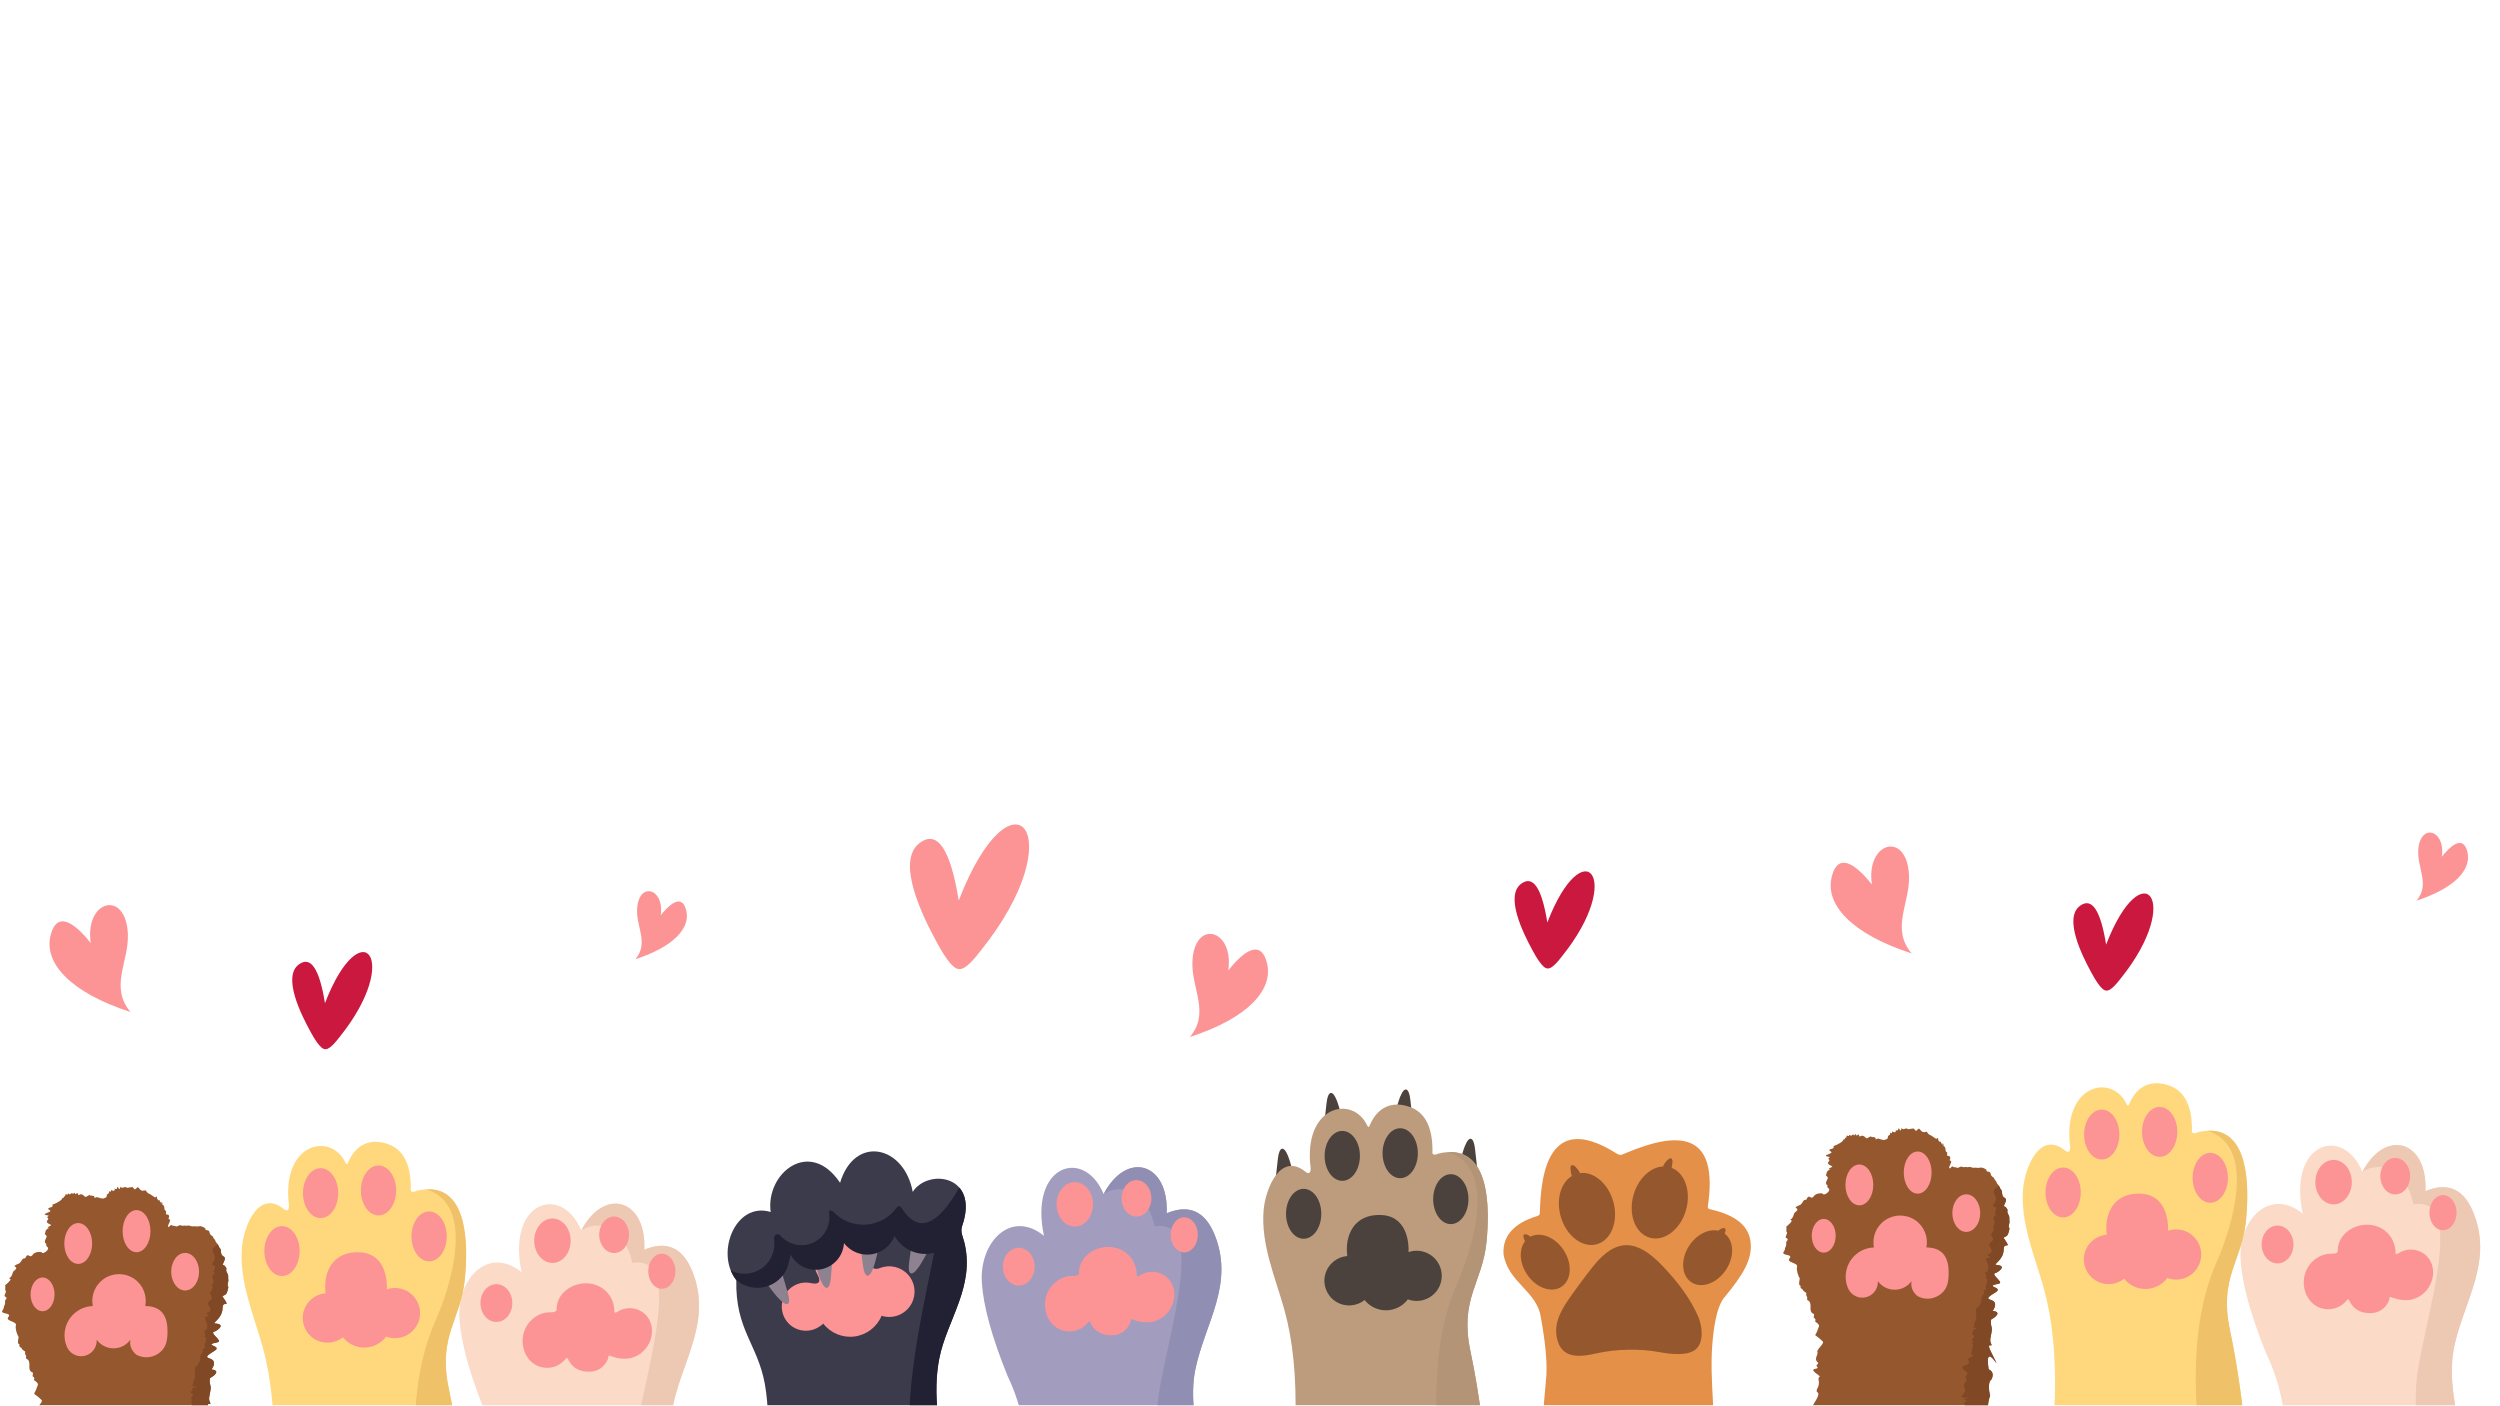 <svg xmlns="http://www.w3.org/2000/svg" xmlns:xlink="http://www.w3.org/1999/xlink" width="1366" zoomAndPan="magnify" viewBox="0 0 1024.5 576" height="768" preserveAspectRatio="xMidYMid meet" version="1.0"><defs><clipPath id="e83bcb9bdf"><path d="M 402 478 L 513 478 L 513 575.859 L 402 575.859 Z M 402 478 " clip-rule="nonzero"/></clipPath><clipPath id="79a2631e92"><path d="M 452 478 L 513 478 L 513 575.859 L 452 575.859 Z M 452 478 " clip-rule="nonzero"/></clipPath><clipPath id="d1f5986f59"><path d="M 517 452 L 614 452 L 614 575.859 L 517 575.859 Z M 517 452 " clip-rule="nonzero"/></clipPath><clipPath id="643d327e66"><path d="M 588 472 L 614 472 L 614 575.859 L 588 575.859 Z M 588 472 " clip-rule="nonzero"/></clipPath><clipPath id="2fba2ba737"><path d="M 298 471 L 409 471 L 409 575.859 L 298 575.859 Z M 298 471 " clip-rule="nonzero"/></clipPath><clipPath id="e0afa93d27"><path d="M 299 486 L 409 486 L 409 575.859 L 299 575.859 Z M 299 486 " clip-rule="nonzero"/></clipPath><clipPath id="f94a47ee32"><path d="M 188 493 L 296 493 L 296 575.859 L 188 575.859 Z M 188 493 " clip-rule="nonzero"/></clipPath><clipPath id="a618f4c050"><path d="M 238 493 L 296 493 L 296 575.859 L 238 575.859 Z M 238 493 " clip-rule="nonzero"/></clipPath><clipPath id="e0bc619e11"><path d="M 98 467 L 195 467 L 195 575.859 L 98 575.859 Z M 98 467 " clip-rule="nonzero"/></clipPath><clipPath id="bbf774202d"><path d="M 169 487 L 195 487 L 195 575.859 L 169 575.859 Z M 169 487 " clip-rule="nonzero"/></clipPath><clipPath id="50d762d609"><path d="M 0 486 L 94 486 L 94 575.859 L 0 575.859 Z M 0 486 " clip-rule="nonzero"/></clipPath><clipPath id="ebd8ac3371"><path d="M 72 509 L 94 509 L 94 575.859 L 72 575.859 Z M 72 509 " clip-rule="nonzero"/></clipPath><clipPath id="a579ae5aa5"><path d="M 616 466 L 718 466 L 718 575.859 L 616 575.859 Z M 616 466 " clip-rule="nonzero"/></clipPath><clipPath id="b7bec5767a"><path d="M 918 469 L 1024 469 L 1024 575.859 L 918 575.859 Z M 918 469 " clip-rule="nonzero"/></clipPath><clipPath id="293a828967"><path d="M 968 469 L 1024 469 L 1024 575.859 L 968 575.859 Z M 968 469 " clip-rule="nonzero"/></clipPath><clipPath id="7643d3f0b4"><path d="M 828 443 L 925 443 L 925 575.859 L 828 575.859 Z M 828 443 " clip-rule="nonzero"/></clipPath><clipPath id="05734ab82c"><path d="M 899 463 L 925 463 L 925 575.859 L 899 575.859 Z M 899 463 " clip-rule="nonzero"/></clipPath><clipPath id="d72a620e49"><path d="M 730 462 L 824 462 L 824 575.859 L 730 575.859 Z M 730 462 " clip-rule="nonzero"/></clipPath><clipPath id="a407524ae2"><path d="M 802 485 L 824 485 L 824 575.859 L 802 575.859 Z M 802 485 " clip-rule="nonzero"/></clipPath></defs><g clip-path="url(#e83bcb9bdf)"><path fill="#a29cbe" d="M 512.41 675.449 C 507.449 648.227 499.887 622.953 492.539 595.176 C 488.863 581.25 487.996 569.766 489.938 560.738 C 493.973 542.023 505.785 526.324 497.867 506.293 C 493.945 496.379 487.355 493.352 478.094 497.203 C 479.039 476.391 461.648 471.359 452.277 489.32 C 444.227 470.008 421.617 477.301 427.812 506.441 C 414.344 495.512 401.309 508.824 402.359 525.57 C 402.965 535.223 406.469 547.965 412.867 563.789 C 419.418 577.469 421.957 592.504 420.484 608.895 C 418.496 631.082 414.238 652.641 411.23 675.449 Z M 512.41 675.449 " fill-opacity="1" fill-rule="evenodd"/></g><path fill="#fc9495" d="M 417.48 511.332 C 421.09 511.332 424.004 514.801 424.004 519.086 C 424.004 523.359 421.09 526.828 417.48 526.828 C 413.883 526.828 410.961 523.359 410.961 519.086 C 410.961 514.801 413.883 511.332 417.48 511.332 Z M 417.48 511.332 " fill-opacity="1" fill-rule="evenodd"/><path fill="#fc9495" d="M 440.445 484.43 C 444.574 484.43 447.922 488.504 447.922 493.535 C 447.922 498.566 444.574 502.641 440.445 502.641 C 436.32 502.641 432.98 498.566 432.98 493.535 C 432.98 488.504 436.32 484.43 440.445 484.43 Z M 440.445 484.43 " fill-opacity="1" fill-rule="evenodd"/><path fill="#fc9495" d="M 442.191 521.539 C 442.215 523.387 439.156 522.648 437.473 523.02 C 434.438 523.699 431.75 525.547 430.039 528.234 C 425.957 534.668 429 544.477 436.984 545.543 C 439.891 545.926 442.797 544.973 444.887 542.977 C 447.062 540.914 446.109 541.008 447.418 543.117 C 449.102 545.812 451.719 547.176 455.258 547.207 C 458.867 547.234 461.469 545.605 463.055 542.328 C 463.773 540.836 462.594 540.098 464.945 540.98 C 467.211 541.832 469.5 542.094 471.84 541.77 C 475.016 541.191 477.797 539.289 479.508 536.551 C 482.844 531.199 481.414 523.766 475.023 521.633 C 472.301 520.73 469.316 521.141 466.949 522.754 C 466.359 523.125 465.996 523.125 465.863 522.754 C 465.863 515.926 460.703 510.82 453.82 510.984 C 447.852 511.113 442.102 515.555 442.191 521.539 Z M 442.191 521.539 " fill-opacity="1" fill-rule="evenodd"/><g clip-path="url(#79a2631e92)"><path fill="#908eb3" d="M 486.391 649.84 C 488.301 658.043 490.027 666.586 491.578 675.449 L 512.41 675.449 C 507.449 648.227 499.887 622.953 492.539 595.176 C 488.863 581.25 487.996 569.766 489.938 560.738 C 493.973 542.023 505.785 526.324 497.867 506.293 C 493.945 496.379 487.355 493.352 478.094 497.203 C 479.039 476.391 461.648 471.359 452.277 489.32 C 455.805 486.605 468.848 483.613 473.203 502.641 C 495.125 498.781 477.988 548.762 474.77 572.168 C 471.52 595.852 480.996 626.684 486.391 649.84 Z M 486.391 649.84 " fill-opacity="1" fill-rule="evenodd"/></g><path fill="#fc9495" d="M 465.727 483.613 C 469.102 483.613 471.84 486.961 471.84 491.09 C 471.84 495.219 469.102 498.555 465.727 498.555 C 462.352 498.555 459.613 495.219 459.613 491.09 C 459.613 486.961 462.352 483.613 465.727 483.613 Z M 465.727 483.613 " fill-opacity="1" fill-rule="evenodd"/><path fill="#fc9495" d="M 485.289 498.832 C 488.371 498.832 490.867 502.059 490.867 506.031 C 490.867 510.012 488.371 513.238 485.289 513.238 C 482.223 513.238 479.723 510.012 479.723 506.031 C 479.723 502.059 482.223 498.832 485.289 498.832 Z M 485.289 498.832 " fill-opacity="1" fill-rule="evenodd"/><path fill="#4b423d" d="M 578.828 458.523 C 574.121 457.074 571.77 456.348 571.77 456.348 C 572.492 453.242 573.184 450.98 573.766 449.504 C 575.629 444.777 577.418 445.922 577.93 450.477 C 578.527 455.844 578.828 458.523 578.828 458.523 Z M 578.828 458.523 " fill-opacity="1" fill-rule="evenodd"/><path fill="#4b423d" d="M 542.734 459.938 C 547.445 458.488 549.797 457.762 549.797 457.762 C 549.074 454.656 548.383 452.391 547.801 450.918 C 545.926 446.191 544.148 447.336 543.637 451.891 C 543.039 457.258 542.734 459.938 542.734 459.938 Z M 542.734 459.938 " fill-opacity="1" fill-rule="evenodd"/><path fill="#4b423d" d="M 522.789 482.789 C 527.5 481.34 529.848 480.613 529.848 480.613 C 529.129 477.508 528.434 475.246 527.855 473.77 C 525.988 469.043 524.203 470.188 523.691 474.742 C 523.094 480.109 522.789 482.789 522.789 482.789 Z M 522.789 482.789 " fill-opacity="1" fill-rule="evenodd"/><path fill="#4b423d" d="M 605.348 478.715 C 600.641 477.266 598.289 476.535 598.289 476.535 C 599.012 473.434 599.703 471.168 600.285 469.695 C 602.156 464.969 603.938 466.113 604.449 470.664 C 605.047 476.035 605.348 478.715 605.348 478.715 Z M 605.348 478.715 " fill-opacity="1" fill-rule="evenodd"/><g clip-path="url(#d1f5986f59)"><path fill="#bd9c7d" d="M 517.82 495.973 C 516.668 510.09 522.633 523.453 526.336 536.734 C 529.867 549.402 531.367 564.633 530.828 582.41 C 529.234 603.164 525.27 634.176 518.93 675.449 L 613.684 675.449 C 612.332 636.754 610.52 591.152 602.574 553.652 C 598.047 532.238 607.5 525.727 609.164 509.031 C 610.578 494.871 610.797 467.621 589.488 472.73 C 587.57 473.555 586.758 473.188 587.035 471.637 C 587.043 461.75 583.902 455.73 577.605 453.562 C 570.27 451.047 564.504 453.805 561.391 460.996 C 561.07 461.984 560.703 462.078 560.297 461.266 C 554.289 448.402 533.82 453.113 537.109 478.73 C 537.133 480.641 536.5 481.184 535.199 480.359 C 524.742 471.629 518.531 487.266 517.82 495.973 Z M 517.82 495.973 " fill-opacity="1" fill-rule="evenodd"/></g><path fill="#4b423d" d="M 552.109 514.738 C 551.02 506.285 554.844 497.281 566.309 497.922 C 574.891 498.398 577.484 506.285 577.215 513.109 C 581.5 511.645 586.246 513.152 588.891 516.828 C 591.535 520.508 591.465 525.484 588.715 529.082 C 585.969 532.684 581.18 534.062 576.938 532.473 C 574.859 535.258 571.605 536.914 568.137 536.965 C 564.668 537.02 561.371 535.465 559.203 532.75 C 555.805 535.477 551.051 535.727 547.383 533.367 C 543.723 531.008 541.973 526.578 543.047 522.355 C 544.125 518.129 547.766 515.07 552.109 514.738 Z M 552.109 514.738 " fill-opacity="1" fill-rule="evenodd"/><path fill="#4b423d" d="M 594.535 481.184 C 598.531 481.184 601.77 485.766 601.77 491.418 C 601.77 497.066 598.531 501.645 594.535 501.645 C 590.547 501.645 587.312 497.066 587.312 491.418 C 587.312 485.766 590.547 481.184 594.535 481.184 Z M 594.535 481.184 " fill-opacity="1" fill-rule="evenodd"/><path fill="#4b423d" d="M 573.801 462.355 C 577.797 462.355 581.031 466.938 581.031 472.59 C 581.031 478.238 577.797 482.824 573.801 482.824 C 569.812 482.824 566.574 478.238 566.574 472.59 C 566.574 466.938 569.809 462.355 573.801 462.355 Z M 573.801 462.355 " fill-opacity="1" fill-rule="evenodd"/><path fill="#4b423d" d="M 550.062 463.449 C 554.062 463.449 557.297 468.027 557.297 473.684 C 557.297 479.328 554.062 483.91 550.062 483.91 C 546.074 483.91 542.832 479.328 542.832 473.684 C 542.832 468.027 546.074 463.449 550.062 463.449 Z M 550.062 463.449 " fill-opacity="1" fill-rule="evenodd"/><path fill="#4b423d" d="M 534.238 487.188 C 538.234 487.188 541.469 491.766 541.469 497.422 C 541.469 503.066 538.234 507.645 534.238 507.645 C 530.246 507.645 527.012 503.066 527.012 497.422 C 527.012 491.766 530.246 487.188 534.238 487.188 Z M 534.238 487.188 " fill-opacity="1" fill-rule="evenodd"/><g clip-path="url(#643d327e66)"><path fill="#b39477" d="M 596.555 675.449 L 589.219 589.227 C 587.25 563.367 589.887 542.293 597.129 526.004 C 603.207 512.32 614.004 478.617 593.426 472.133 C 610.762 471.16 610.484 495.809 609.164 509.031 C 607.5 525.727 598.047 532.242 602.574 553.652 C 610.52 591.152 612.332 636.754 613.684 675.449 Z M 596.555 675.449 " fill-opacity="1" fill-rule="evenodd"/></g><g clip-path="url(#2fba2ba737)"><path fill="#3c3b4b" d="M 408.688 675.449 C 406.219 654.566 400.336 632.105 391.051 608.055 C 384.199 587.676 382.168 570.504 384.953 556.539 C 388.066 540.965 399.715 527.07 395.145 508.996 C 394.57 506.727 393.496 504.938 394.242 502.52 C 401.602 481.523 380.32 478.652 374.035 488.426 C 370.547 469.383 350.238 464.914 344.262 484.707 C 331.801 466.094 313.668 480.871 315.816 496.664 C 301.352 492.305 292.992 513.566 301.734 524.582 C 301.301 544.938 310.457 550.781 313.434 567.172 C 314.969 575.664 315.148 586.191 313.961 598.75 C 307.52 629.449 303.789 655.016 302.75 675.449 Z M 408.688 675.449 " fill-opacity="1" fill-rule="evenodd"/></g><path fill="#fc9495" d="M 335.035 522.371 C 332.754 518.25 333.172 513.109 336.199 509.387 C 339.512 505.312 345.137 503.961 349.941 506.082 C 354.297 508 356.992 512.355 356.879 517.012 C 356.82 519.691 358.277 520.559 360.609 519.648 C 364.59 518.078 369.18 519.117 372.09 522.336 C 375.238 525.805 375.672 530.965 373.141 534.91 C 370.609 538.855 365.754 540.617 361.277 539.203 C 359.371 543.801 355.164 547.027 350.23 547.688 C 345.305 548.344 340.395 546.324 337.352 542.395 C 337.047 542.812 336.336 543.34 335.227 543.992 C 331.27 546.297 326.242 545.578 323.094 542.258 C 319.938 538.926 319.484 533.871 322 530.047 C 324.281 526.551 328.488 524.91 332.469 525.832 C 335.434 526.516 336.676 525.344 335.035 522.371 Z M 335.035 522.371 " fill-opacity="1" fill-rule="evenodd"/><path fill="#8e8290" d="M 320.605 522.188 C 316.832 525.355 314.941 526.934 314.941 526.934 C 316.805 529.516 318.324 531.34 319.434 532.465 C 322.98 536.109 324.188 534.355 322.895 529.961 C 321.367 524.781 320.605 522.188 320.605 522.188 Z M 320.605 522.188 " fill-opacity="1" fill-rule="evenodd"/><path fill="#8e8290" d="M 341.148 515.633 C 336.492 517.227 334.16 518.027 334.16 518.027 C 334.973 521.105 335.738 523.352 336.371 524.801 C 338.375 529.473 340.125 528.277 340.5 523.707 C 340.934 518.328 341.148 515.633 341.148 515.633 Z M 341.148 515.633 " fill-opacity="1" fill-rule="evenodd"/><path fill="#8e8290" d="M 352.598 510.777 C 357.332 512.121 359.699 512.797 359.699 512.797 C 359.047 515.918 358.398 518.199 357.852 519.684 C 356.09 524.453 354.289 523.344 353.672 518.805 C 352.953 513.445 352.598 510.777 352.598 510.777 Z M 352.598 510.777 " fill-opacity="1" fill-rule="evenodd"/><path fill="#8e8290" d="M 373.645 509.457 C 377.852 512.023 379.949 513.309 379.949 513.309 C 378.492 516.137 377.262 518.164 376.332 519.449 C 373.367 523.578 371.918 522.023 372.543 517.488 C 373.27 512.137 373.645 509.457 373.645 509.457 Z M 373.645 509.457 " fill-opacity="1" fill-rule="evenodd"/><g clip-path="url(#e0afa93d27)"><path fill="#222133" d="M 389.176 675.449 C 386.859 652.848 380.035 631.098 375.051 608.879 C 368.242 578.543 376.816 543.383 382.812 513.422 C 376.461 515.035 369.82 512.207 366.594 506.508 C 365.016 510.551 361.383 513.43 357.082 514.035 C 352.789 514.645 348.496 512.883 345.859 509.43 C 345.562 514.617 341.852 518.98 336.777 520.09 C 331.695 521.207 326.5 518.805 324.055 514.219 C 324.055 514.219 323.613 515.902 322.73 519.266 C 321.176 523.281 317.777 526.289 313.605 527.348 C 309.434 528.398 305.004 527.375 301.734 524.582 C 301.352 524.105 301.004 523.609 300.691 523.09 C 300.285 522.406 299.871 521.582 299.453 520.637 L 299.453 520.617 C 303.598 522.77 308.602 522.379 312.367 519.605 C 316.121 516.828 317.977 512.164 317.145 507.566 C 317.371 506.008 318.168 505.469 319.539 505.973 C 322.754 510.012 328.27 511.383 333.008 509.328 C 337.742 507.281 340.5 502.301 339.746 497.203 C 339.621 496.016 340.152 495.754 341.34 496.406 C 344.703 500.074 349.508 502.07 354.477 501.867 C 359.449 501.66 364.078 499.277 367.121 495.34 C 368 494.02 368.797 493.926 369.516 495.07 C 376.141 505.477 384.008 502.676 393.121 486.668 C 395.836 489.789 396.887 494.984 394.242 502.52 C 393.496 504.938 394.57 506.727 395.145 508.996 C 399.715 527.07 388.066 540.965 384.953 556.539 C 382.168 570.504 384.199 587.676 391.051 608.055 C 400.336 632.105 406.219 654.566 408.688 675.449 Z M 389.176 675.449 " fill-opacity="1" fill-rule="evenodd"/></g><g clip-path="url(#f94a47ee32)"><path fill="#fbdac7" d="M 295.352 675.449 C 290.598 653.715 284.469 632.746 278.477 610.094 C 274.797 596.164 273.93 584.684 275.875 575.664 C 279.906 556.941 291.719 541.242 283.801 521.207 C 279.887 511.297 273.297 508.27 264.027 512.121 C 264.973 491.305 247.586 486.277 238.211 504.238 C 230.16 484.922 207.555 492.215 213.746 521.355 C 200.277 510.43 187.242 523.742 188.293 540.488 C 188.898 550.141 192.402 562.879 198.805 578.707 C 205.352 592.383 207.891 607.422 206.418 623.812 C 204.875 641.105 201.941 658.027 199.297 675.449 Z M 295.352 675.449 " fill-opacity="1" fill-rule="evenodd"/></g><path fill="#fc9495" d="M 203.426 526.246 C 207.023 526.246 209.945 529.715 209.945 534 C 209.945 538.277 207.023 541.746 203.426 541.746 C 199.816 541.746 196.895 538.277 196.895 534 C 196.895 529.715 199.816 526.246 203.426 526.246 Z M 203.426 526.246 " fill-opacity="1" fill-rule="evenodd"/><path fill="#fc9495" d="M 226.391 499.344 C 230.516 499.344 233.855 503.422 233.855 508.453 C 233.855 513.48 230.516 517.559 226.391 517.559 C 222.262 517.559 218.914 513.48 218.914 508.453 C 218.914 503.422 222.262 499.344 226.391 499.344 Z M 226.391 499.344 " fill-opacity="1" fill-rule="evenodd"/><path fill="#fc9495" d="M 228.125 536.453 C 228.16 538.301 225.098 537.574 223.406 537.945 C 220.371 538.613 217.684 540.469 215.973 543.148 C 211.891 549.586 214.934 559.395 222.922 560.461 C 225.836 560.844 228.73 559.887 230.828 557.895 C 232.996 555.828 232.043 555.926 233.363 558.031 C 235.035 560.73 237.656 562.098 241.203 562.125 C 244.809 562.152 247.402 560.52 248.988 557.242 C 249.707 555.75 248.531 555.016 250.887 555.898 C 253.145 556.75 255.441 557.008 257.773 556.688 C 260.957 556.105 263.73 554.215 265.441 551.469 C 268.777 546.117 267.348 538.684 260.957 536.551 C 258.242 535.648 255.258 536.055 252.883 537.668 C 252.293 538.043 251.93 538.043 251.801 537.668 C 251.801 530.844 246.648 525.734 239.754 525.902 C 233.785 526.031 228.035 530.473 228.125 536.453 Z M 228.125 536.453 " fill-opacity="1" fill-rule="evenodd"/><g clip-path="url(#a618f4c050)"><path fill="#edc9b4" d="M 272.324 664.758 C 273.141 668.258 273.922 671.824 274.676 675.449 L 295.352 675.449 C 290.598 653.715 284.469 632.746 278.477 610.094 C 274.797 596.164 273.93 584.684 275.875 575.664 C 279.906 556.938 291.719 541.242 283.801 521.207 C 279.887 511.297 273.297 508.27 264.027 512.121 C 264.973 491.305 247.586 486.277 238.211 504.238 C 241.738 501.523 254.789 498.531 259.137 517.559 C 281.066 513.699 263.922 563.68 260.715 587.086 C 257.461 610.77 266.934 641.609 272.328 664.758 Z M 272.324 664.758 " fill-opacity="1" fill-rule="evenodd"/></g><path fill="#fc9495" d="M 251.66 498.531 C 255.043 498.531 257.773 501.879 257.773 506.008 C 257.773 510.133 255.043 513.48 251.66 513.48 C 248.285 513.48 245.547 510.133 245.547 506.008 C 245.547 501.879 248.285 498.531 251.66 498.531 Z M 251.66 498.531 " fill-opacity="1" fill-rule="evenodd"/><path fill="#fc9495" d="M 271.234 513.75 C 274.305 513.75 276.801 516.977 276.801 520.949 C 276.801 524.93 274.305 528.156 271.234 528.156 C 268.156 528.156 265.656 524.93 265.656 520.949 C 265.656 516.977 268.156 513.75 271.234 513.75 Z M 271.234 513.75 " fill-opacity="1" fill-rule="evenodd"/><g clip-path="url(#e0bc619e11)"><path fill="#ffd87d" d="M 99.141 511.234 C 97.988 525.355 103.945 538.719 107.648 551.996 C 111.18 564.668 112.68 579.895 112.148 597.676 C 110.754 615.793 107.555 641.715 102.551 675.449 L 194.441 675.449 C 193.078 640.402 190.809 601.586 183.895 568.918 C 179.359 547.504 188.82 540.992 190.477 524.297 C 191.891 510.145 192.117 482.887 170.809 487.992 C 168.883 488.816 168.066 488.453 168.355 486.902 C 168.363 477.016 165.215 470.996 158.93 468.828 C 151.582 466.312 145.816 469.07 142.703 476.258 C 142.383 477.246 142.027 477.344 141.609 476.527 C 135.598 463.668 115.141 468.375 118.418 493.996 C 118.445 495.91 117.812 496.449 116.512 495.633 C 106.055 486.891 99.844 502.535 99.141 511.234 Z M 99.141 511.234 " fill-opacity="1" fill-rule="evenodd"/></g><path fill="#fc9495" d="M 133.43 530.012 C 132.34 521.547 136.156 512.547 147.629 513.188 C 156.203 513.664 158.805 521.547 158.527 528.371 C 162.812 526.906 167.555 528.414 170.203 532.094 C 172.848 535.77 172.777 540.746 170.027 544.348 C 167.277 547.945 162.5 549.324 158.262 547.746 C 156.18 550.523 152.926 552.18 149.457 552.23 C 145.988 552.281 142.684 550.73 140.523 548.016 C 137.125 550.738 132.363 550.988 128.703 548.633 C 125.035 546.273 123.293 541.84 124.367 537.617 C 125.434 533.395 129.086 530.332 133.43 530.012 Z M 133.43 530.012 " fill-opacity="1" fill-rule="evenodd"/><path fill="#fc9495" d="M 175.855 496.449 C 179.844 496.449 183.09 501.027 183.09 506.684 C 183.09 512.328 179.844 516.906 175.855 516.906 C 171.859 516.906 168.625 512.328 168.625 506.684 C 168.625 501.027 171.859 496.449 175.855 496.449 Z M 175.855 496.449 " fill-opacity="1" fill-rule="evenodd"/><path fill="#fc9495" d="M 155.121 477.621 C 159.109 477.621 162.344 482.199 162.344 487.855 C 162.344 493.5 159.109 498.09 155.121 498.09 C 151.121 498.09 147.887 493.5 147.887 487.855 C 147.887 482.199 151.121 477.621 155.121 477.621 Z M 155.121 477.621 " fill-opacity="1" fill-rule="evenodd"/><path fill="#fc9495" d="M 131.383 478.715 C 135.375 478.715 138.609 483.293 138.609 488.945 C 138.609 494.594 135.375 499.18 131.383 499.18 C 127.387 499.18 124.152 494.594 124.152 488.945 C 124.152 483.293 127.387 478.715 131.383 478.715 Z M 131.383 478.715 " fill-opacity="1" fill-rule="evenodd"/><path fill="#fc9495" d="M 115.559 502.449 C 119.547 502.449 122.789 507.027 122.789 512.684 C 122.789 518.328 119.547 522.918 115.559 522.918 C 111.57 522.918 108.324 518.328 108.324 512.684 C 108.324 507.027 111.57 502.449 115.559 502.449 Z M 115.559 502.449 " fill-opacity="1" fill-rule="evenodd"/><g clip-path="url(#bbf774202d)"><path fill="#efc169" d="M 176.574 675.449 L 170.531 604.492 C 168.562 578.629 171.199 557.555 178.441 541.27 C 184.52 527.582 195.324 493.883 174.738 487.395 C 192.082 486.422 191.797 511.07 190.477 524.297 C 188.82 540.992 179.359 547.504 183.895 568.918 C 190.809 601.586 193.078 640.402 194.441 675.449 Z M 176.574 675.449 " fill-opacity="1" fill-rule="evenodd"/></g><g clip-path="url(#50d762d609)"><path fill="#95572e" d="M 4.875 666.934 C 2.531 669.535 4.422 674.035 3.219 675.449 L 89.785 675.449 C 91.008 674.746 96.02 673.359 90.41 671.809 C 88.273 671.227 96.559 667.297 90.434 666.777 C 86.445 666.43 94.527 664.355 90.875 662.812 C 89.352 662.172 94.832 658.945 87.973 657.418 C 86.738 657.141 92.266 652.945 87.988 649.969 C 87.363 649.535 90.91 646.074 89.508 646.18 C 88.129 646.285 88.328 642.953 88.484 642.242 C 88.527 642.215 89.352 639.812 87.684 637.992 C 84.461 634.453 88.828 637.637 88.223 634.801 C 88.215 634.785 88.797 630.309 87.754 630.293 C 87.191 630.281 87.512 629.84 87.426 629.227 C 86.195 622.719 91.77 627.367 85.871 622.641 C 84.703 621.715 87.328 619.426 85.559 617.438 C 84.277 615.992 87.988 616.07 86.117 614.551 C 85.812 614.309 85.5 612.676 85.828 611.43 C 86.047 610.641 86.957 610.32 86.895 609.574 C 86.801 608.48 85.016 607.961 85.031 607.449 C 85.059 606.773 86.645 605.992 86.629 605.324 C 86.609 604.543 85.016 604.215 85.031 603.469 C 85.047 602.453 86.105 602.27 86.098 601.344 C 86.09 600.684 84.754 601.145 84.762 600.543 C 84.824 597.18 85.855 595.879 85.613 595.785 C 85.508 595.75 84.363 590.57 86.098 589.391 C 86.125 589.367 87.961 586.52 85.031 585.141 C 82.828 571.188 92.465 590.938 85.934 577.883 C 83.809 573.633 86.949 576.34 86.098 574.777 C 85.145 573.043 86.133 571.777 86.359 568.672 C 86.41 568.023 85.559 566.281 86.098 564.691 C 87.512 564.051 90.547 561.727 86.895 561.242 C 86.402 561.172 87.684 560.34 87.684 558.578 C 87.684 555.586 81.242 557.582 87.859 553.594 C 91.527 551.379 82.516 551.391 89.176 550.055 C 91.676 549.551 85.016 545.996 88.223 545.57 C 88.273 545.562 93.121 542.777 88.258 542.371 C 86.488 542.223 91.188 540.516 91.199 535.988 C 91.215 532.465 94.945 536.742 91.137 531.25 C 91.684 530.73 92.281 530.828 92.734 530.168 C 93.133 529.586 93.398 528.258 93.531 527.773 C 93.688 527.184 93.191 526.992 93.262 526.445 C 93.383 525.57 93.711 524.98 93.531 524.062 C 93.418 523.453 93.652 523.047 93.398 522.387 C 93.211 521.902 92.992 521.398 92.734 520.871 C 92.551 520.488 92.934 520.02 92.707 519.613 C 91.258 517.012 90.652 519.883 91.934 516.621 C 92.43 515.371 92.055 515.18 91.406 514.766 C 90.797 514.375 90.625 514.047 90.477 512.449 C 90.363 511.176 90.164 512.266 89.281 509.977 C 89.098 509.508 88.414 509.25 88.223 508.391 C 88.066 507.73 87.426 507.73 87.285 506.762 C 87.285 506.727 86.41 506.215 86.098 505.738 C 85.777 505.25 86.004 504.793 85.559 504.402 C 84.883 503.805 84.258 504.637 84.094 503.324 C 83.07 502.711 82.395 502.301 81.312 502.547 C 80.574 502.719 79.801 502.434 79.188 502.547 C 78.18 502.727 77.695 501.992 76.801 502.277 C 76.219 502.469 75.754 502.086 75.207 502.277 C 74.539 502.52 74.121 501.879 73.453 502.164 C 72.891 502.406 73.195 502.285 72.551 502.547 C 71.973 502.781 71.59 502.113 70.914 502.379 C 69.891 501.609 70.004 502.156 69.203 502.832 C 67.98 502.711 70.652 499.754 69.316 499.668 C 68.457 499.605 70.516 497.766 68.016 497.609 C 67.945 496.641 68.348 496.32 67.637 495.98 C 67.156 495.754 67.695 493.969 66.465 493.586 C 65.293 490.246 68 495.383 65.621 492.477 C 65.293 492.078 65.875 491.617 65.051 491.973 C 63.543 490.941 65.109 489.648 63.609 490.715 C 63.453 490.828 61.27 489.008 60.957 489.164 C 59.52 487.949 60.707 489.094 59.805 487.941 C 59.371 487.379 58.312 488.844 57.039 487.012 C 55.883 485.375 55.77 488.93 54.402 486.465 C 54.383 486.422 52.301 486.691 52.234 486.77 C 50.707 486.5 52.312 486.109 50.488 486.668 C 48.988 487.117 49.82 485.254 49.156 486.977 C 48.66 488.262 48.277 484.965 47.844 487.211 C 45.703 487.465 47.844 486.207 46.797 487.949 C 45.242 488.168 45.895 486.875 45.434 488.148 C 45.113 489.035 44.688 487.211 44.617 488.965 C 44.609 489.172 43.727 489.078 43.684 490.301 C 43.664 490.926 42.832 490.82 42.562 491.113 C 40.848 491.383 40.082 490.137 39.016 490.828 C 38.125 491.41 39.734 489.918 37.324 489.98 C 36.145 490.004 38.098 488.965 35.219 490.457 C 34.609 490.77 33.934 488.688 32.391 489.684 C 31.664 490.168 32.312 487.977 31.012 489.414 C 30.762 489.355 30.535 488.234 30.059 489.164 C 29.617 490.039 30.18 488.078 28.695 489.441 C 28.473 489.66 28.07 488.531 27.715 489.555 C 27.066 489.676 26.926 488.66 26.668 490.203 C 25.176 490.586 27.137 490.672 25.559 490.941 C 25.488 491.816 23.363 492.91 22.312 493.344 C 19.867 494.352 22.043 493.102 21.5 494.359 C 21.223 494.992 18.543 494.852 20.414 495.953 C 21.863 496.797 15.688 497.488 19.73 498.121 C 20.555 498.254 18.801 498.523 19.598 499.172 C 20.562 499.953 17.371 500.438 20.867 501.945 C 21.535 502.234 18.586 502.945 19.816 503.145 C 21.098 503.359 18.801 502.938 18.523 505.105 C 18.297 506.906 18.055 505.016 19.07 506.473 C 19.469 507.047 17.441 508.945 18.93 509.691 C 19.418 509.934 18.246 509.996 19.453 511.035 C 20.641 512.078 17.387 514.312 17.051 513.168 C 16.98 512.934 14.359 512.805 13.434 514.148 C 12.07 516.137 11.57 512.77 10.363 515.555 C 10.199 515.918 9.445 515.18 8.68 516.863 C 8.457 517.34 8.258 517.148 8.012 517.68 C 3.199 519.613 8.793 518.52 5.645 520.871 C 5.039 521.32 5.195 522.918 3.945 523.707 C 2.957 524.34 5.766 523.344 3.207 525.727 C 1.387 527.438 2.395 525.91 2.141 528.242 C 2.004 529.5 3 528.18 1.891 530.809 C 1.527 531.676 3.598 531.219 2.168 532.848 C 1.812 533.246 2.516 533.68 1.629 535.406 C 1.293 536.055 2.047 535.336 0.996 537.078 C 0.016 538.691 4.977 537.816 3.453 539.672 C 1.934 541.527 7.129 541.371 6.512 543.219 C 6.156 544.312 6.957 546.922 7.633 547.895 C 7.543 548.465 7.066 550.574 7.668 550.738 C 8.422 550.945 7.371 551.711 8.543 552.203 C 9.113 552.438 8.48 552.691 9.816 553.516 C 10.988 554.227 9.688 553.887 10.605 555.484 C 11.016 556.184 10.07 556.41 11.188 557.043 C 12.68 557.895 11.586 560.469 12.332 561.656 C 13.156 562.969 13.84 561.621 13.34 563.988 C 14.926 564.953 13.285 565.293 14.344 565.898 C 15.152 566.359 15.871 567.156 15.375 567.926 L 15.273 568.137 C 13.832 572.887 12.773 569.574 17.008 573.688 C 17.977 574.633 14.18 577.086 14.898 578.266 C 15.262 578.863 13.312 580.988 14.941 582.238 C 15.863 582.941 13.902 583.285 14.656 584.008 C 16.426 585.707 9.867 583.875 15.496 587.691 C 16.504 588.379 14.996 587.848 15.367 589.645 C 16.027 592.773 13.527 593.641 15.027 594.699 C 15.965 595.359 13.824 598.594 13.668 598.766 C 10.484 604.23 14.648 603.285 12.98 604.508 C 12.957 604.527 11.75 607.613 11.758 607.621 C 12.73 608.852 10.199 608.289 13.043 610.379 C 13.695 610.855 8.637 614.09 10.848 614.352 C 13.492 618.723 9.133 619.816 10.207 622.227 C 10.535 622.953 11.68 621.68 11.309 626.449 C 11.23 627.367 10.148 626.598 10.535 628.113 C 10.668 628.637 8.125 630.898 9.41 631.629 C 7.355 639.527 13.805 633.293 6.504 639.734 C 5.871 640.289 11.727 640.066 6.477 643.379 C 5.887 643.75 9.367 647.117 5.965 650.984 C 4.754 652.371 6.055 652.969 5.957 654.844 C 5.801 657.66 6.461 655.805 6.27 658.52 C 5.922 663.402 4.941 660.523 6.426 664.234 C 6.652 664.789 5.23 666.465 4.875 666.934 Z M 4.875 666.934 " fill-opacity="1" fill-rule="evenodd"/></g><path fill="#fc9495" d="M 27.672 552.473 C 29.105 555.094 32.164 556.367 35.027 555.535 C 37.898 554.711 39.805 551.996 39.625 549.023 C 41.227 551.234 43.793 552.543 46.527 552.543 C 49.258 552.543 51.824 551.234 53.43 549.023 C 53.031 551.363 53.828 553.391 55.824 555.125 C 58.555 556.652 61.895 556.566 64.547 554.91 C 68.355 552.523 68.691 549.039 68.633 545.008 C 68.535 538.52 65.5 535.25 59.535 535.215 C 60.395 530.871 58.547 526.438 54.871 523.977 C 51.184 521.52 46.379 521.52 42.703 523.977 C 39.016 526.438 37.168 530.871 38.027 535.215 C 32.453 535.406 27.762 539.414 26.676 544.852 C 26.172 547.391 26.492 550.078 27.672 552.473 Z M 27.672 552.473 " fill-opacity="1" fill-rule="evenodd"/><path fill="#fc9495" d="M 75.875 513.438 C 79.023 513.438 81.578 516.883 81.578 521.141 C 81.578 525.391 79.023 528.84 75.875 528.84 C 72.719 528.84 70.16 525.391 70.16 521.141 C 70.16 516.883 72.719 513.438 75.875 513.438 Z M 75.875 513.438 " fill-opacity="1" fill-rule="evenodd"/><path fill="#fc9495" d="M 55.953 495.902 C 59.109 495.902 61.66 499.77 61.66 504.539 C 61.66 509.301 59.109 513.168 55.953 513.168 C 52.797 513.168 50.246 509.301 50.246 504.539 C 50.246 499.77 52.797 495.902 55.953 495.902 Z M 55.953 495.902 " fill-opacity="1" fill-rule="evenodd"/><path fill="#fc9495" d="M 32.051 501.219 C 35.211 501.219 37.758 504.965 37.758 509.586 C 37.758 514.203 35.211 517.949 32.051 517.949 C 28.895 517.949 26.348 514.203 26.348 509.586 C 26.348 504.965 28.895 501.219 32.051 501.219 Z M 32.051 501.219 " fill-opacity="1" fill-rule="evenodd"/><path fill="#fc9495" d="M 17.449 523.523 C 20.164 523.523 22.355 526.621 22.355 530.426 C 22.355 534.242 20.164 537.34 17.449 537.34 C 14.734 537.34 12.531 534.242 12.531 530.426 C 12.531 526.621 14.734 523.523 17.449 523.523 Z M 17.449 523.523 " fill-opacity="1" fill-rule="evenodd"/><g clip-path="url(#ebd8ac3371)"><path fill="#804825" d="M 79.457 675.449 C 79.551 675.387 79.688 675.309 79.879 675.207 C 80.945 674.652 79.359 671.797 79.594 671.406 C 81.57 668.105 78.605 670.496 79.438 668.605 C 80.93 665.234 78.145 665.391 78.91 665.137 C 83.566 663.586 76.594 664.184 78.32 663.188 C 79.109 662.734 78.988 659.762 79.281 661.531 C 79.543 663.055 79.473 661.176 79.273 660.957 C 77.875 659.484 78.52 658.27 78.309 656.336 C 76.93 655.676 76.715 652.84 76.758 652.867 C 77.754 652.25 76.09 649.891 76.863 649.449 C 79.055 648.184 76.297 646.898 76.488 646.395 C 77.035 644.914 76.23 644.02 76.23 644.004 C 79.125 641.359 75.414 644.68 76.309 642.242 C 77.27 639.605 74.719 641.34 75.371 638.832 C 77.824 637.75 75.543 636.699 75.562 636.656 C 76.93 634.203 75.605 636.586 74.547 632.062 C 74.547 629.234 76.309 631.227 74.93 629.77 C 72.961 627.699 74.781 627.891 74.953 627.457 C 73.461 625.922 76.367 627.578 74.988 626.379 C 74.484 625.957 77.574 624.621 75.91 622.84 C 74.375 621.195 76.273 622.32 75.684 621.453 C 74.762 620.094 75.855 620.484 75.145 620.129 C 72.977 619.035 74.539 617.352 74.539 617.359 C 74.539 614.941 74.754 616.328 74.539 613.512 C 77 612.121 74.242 611.297 74.113 610.414 C 73.586 606.875 74.062 609.348 74.113 609.355 C 76.496 606.961 70.852 609.84 73.152 604.457 C 73.34 604.402 74.043 604.23 73.523 603.945 C 72.109 603.164 75.57 602.574 74.773 601.266 C 73.496 601.188 76.188 599.695 74.988 599.121 C 73.906 598.602 76.523 598.594 75.875 598.004 C 74.078 596.363 75.527 599.008 75.129 597.266 C 79.758 596.684 73.352 597.109 73.93 596.207 C 74.34 595.594 75.855 594.16 75.258 592.973 C 73.973 590.426 76.707 590.223 75.961 589.191 C 74.441 587.094 77.668 587.684 75.863 586.219 C 71.207 582.43 78.512 584.5 76.688 581.414 C 75.926 580.113 78.5 580.703 78.605 579.359 C 77.262 578.168 77.965 579.66 78.414 576.121 C 79.352 574.043 77.555 575.023 78.277 574.387 C 79.879 572.992 77.34 573.852 78.477 572.637 C 80.383 570.574 76.879 571.18 78.555 570.043 C 79.273 569.551 78.086 569.16 79.266 568.727 C 82.848 567.426 78.016 568.715 78.812 567.754 C 80.113 566.184 78.52 567.25 79.203 566.176 C 80.879 563.547 79.168 560.973 80.113 560.184 C 81.945 558.656 81.137 558.441 81.711 558.18 C 81.867 558.102 82.168 556.559 82.168 556.203 C 81.555 555.918 83.391 554.148 83.184 553.68 C 82.438 552.039 84.391 552.957 84.102 552.168 C 83.281 549.891 84.348 551.633 84.504 548.492 C 84.555 548.379 84.512 548.199 84.383 548.129 C 82.691 547.141 84.738 547.844 83.957 546.367 C 83.012 544.59 84.102 545.918 84.613 544.859 C 85.699 542.656 83.637 540.453 84.121 539.602 C 87.633 539.316 83.645 538.512 84.754 538.086 C 88.648 536.602 83.688 534.652 85.777 533.195 C 88.363 531.383 85.336 530.809 86.289 529.43 C 88.266 526.586 86.062 527.09 87.016 526.352 C 88.195 525.457 86.816 523.039 86.914 522.953 C 89.281 520.801 86.984 521.902 87.605 520.785 C 89.254 517.836 86.246 518.746 86.844 517.984 C 90.469 513.344 83.965 513.211 89.281 509.977 C 90.164 512.266 90.363 511.176 90.477 512.449 C 90.625 514.047 90.797 514.375 91.406 514.766 C 92.055 515.18 92.43 515.371 91.934 516.621 C 90.652 519.883 91.258 517.012 92.707 519.613 C 92.934 520.02 92.551 520.488 92.73 520.871 C 92.992 521.398 93.211 521.902 93.398 522.387 C 93.652 523.047 93.418 523.453 93.531 524.062 C 93.711 524.98 93.383 525.57 93.262 526.445 C 93.191 526.992 93.688 527.184 93.531 527.773 C 93.398 528.258 93.133 529.586 92.73 530.168 C 92.281 530.828 91.684 530.73 91.137 531.25 C 94.945 536.742 91.215 532.465 91.199 535.988 C 91.188 540.516 86.488 542.223 88.258 542.371 C 93.121 542.777 88.273 545.562 88.223 545.57 C 85.016 545.996 91.676 549.551 89.176 550.055 C 82.516 551.391 91.527 551.379 87.859 553.594 C 81.242 557.582 87.684 555.586 87.684 558.578 C 87.684 560.34 86.402 561.172 86.895 561.242 C 90.547 561.727 87.512 564.051 86.098 564.691 C 85.559 566.281 86.41 568.023 86.359 568.672 C 86.133 571.777 85.145 573.043 86.098 574.777 C 86.949 576.34 83.809 573.633 85.934 577.883 C 92.465 590.938 82.828 571.188 85.031 585.141 C 87.961 586.52 86.125 589.367 86.098 589.391 C 84.363 590.57 85.508 595.75 85.613 595.785 C 85.855 595.879 84.824 597.18 84.762 600.543 C 84.754 601.145 86.09 600.684 86.098 601.344 C 86.105 602.27 85.047 602.453 85.031 603.469 C 85.016 604.215 86.609 604.543 86.629 605.324 C 86.645 605.992 85.059 606.773 85.031 607.449 C 85.016 607.961 86.801 608.48 86.895 609.574 C 86.957 610.32 86.047 610.641 85.828 611.43 C 85.5 612.676 85.812 614.309 86.117 614.551 C 87.988 616.07 84.277 615.992 85.559 617.438 C 87.328 619.426 84.703 621.715 85.871 622.641 C 91.77 627.367 86.195 622.719 87.426 629.227 C 87.512 629.84 87.191 630.281 87.754 630.293 C 88.797 630.309 88.215 634.785 88.223 634.801 C 88.828 637.637 84.461 634.453 87.684 637.992 C 89.352 639.812 88.527 642.215 88.484 642.242 C 88.328 642.953 88.129 646.285 89.508 646.18 C 90.91 646.074 87.363 649.535 87.988 649.969 C 92.266 652.945 86.738 657.141 87.973 657.418 C 94.832 658.945 89.352 662.172 90.875 662.812 C 94.527 664.355 86.445 666.43 90.434 666.777 C 96.559 667.297 88.273 671.227 90.41 671.809 C 96.02 673.359 91.008 674.746 89.785 675.449 Z M 79.457 675.449 " fill-opacity="1" fill-rule="evenodd"/></g><g clip-path="url(#a579ae5aa5)"><path fill="#e49048" d="M 712.945 675.449 C 708.652 638.398 702.305 596 701.422 561.742 C 701.266 555.969 701.672 547.453 703.07 540.73 C 703.59 538.234 704.246 535.977 705.07 534.207 C 705.582 533.09 706.164 532.164 706.816 531.496 C 714.266 522.355 718.176 516.23 717.395 509.043 C 716.719 502.84 712.043 498.488 702.703 496.023 C 699.297 495.129 699.738 495.773 700.164 492.242 C 703.633 463.824 687.633 463.547 666.402 472.461 C 664.25 473.363 664.113 473.734 662.059 472.461 C 638.832 457.969 631.809 473.234 631.082 495.348 C 630.977 498.547 631.176 497.836 628.367 498.844 C 621.48 501.305 615.637 505.746 616.137 513.926 C 617.906 525.477 629.812 529.102 631.402 539.656 C 633.266 549.906 634.039 557.895 633.707 563.609 L 623.926 675.449 Z M 712.945 675.449 " fill-opacity="1" fill-rule="evenodd"/></g><path fill="#95572e" d="M 646.293 480.969 C 652.242 479.305 658.875 484.422 661.113 492.406 C 663.348 500.387 660.34 508.207 654.391 509.883 C 648.441 511.547 641.809 506.43 639.562 498.445 C 637.324 490.465 640.332 482.641 646.293 480.969 Z M 646.293 480.969 " fill-opacity="1" fill-rule="evenodd"/><path fill="#95572e" d="M 644.098 481.941 C 646.395 481.125 647.539 480.719 647.539 480.719 C 646.203 478.438 645.07 477.359 644.148 477.508 C 643.031 477.68 643.949 481.352 644.098 481.941 Z M 644.098 481.941 " fill-opacity="1" fill-rule="evenodd"/><path fill="#95572e" d="M 684.23 478.316 C 678.281 476.641 671.641 481.758 669.402 489.746 C 667.164 497.723 670.176 505.547 676.125 507.219 C 682.082 508.887 688.715 503.77 690.953 495.789 C 693.191 487.801 690.18 479.98 684.23 478.316 Z M 684.23 478.316 " fill-opacity="1" fill-rule="evenodd"/><path fill="#95572e" d="M 684.891 479.137 C 682.594 478.332 681.441 477.926 681.441 477.926 C 682.785 475.637 683.91 474.566 684.832 474.715 C 685.949 474.891 685.031 478.559 684.891 479.137 Z M 684.891 479.137 " fill-opacity="1" fill-rule="evenodd"/><path fill="#95572e" d="M 706.434 505.312 C 702.277 502.582 695.941 504.879 692.262 510.453 C 688.594 516.023 688.992 522.762 693.148 525.492 C 697.301 528.227 703.641 525.926 707.309 520.359 C 710.977 514.781 710.586 508.051 706.434 505.312 Z M 706.434 505.312 " fill-opacity="1" fill-rule="evenodd"/><path fill="#95572e" d="M 705.75 507.664 C 703.727 506.293 702.723 505.605 702.723 505.605 C 704.594 503.734 705.965 502.988 706.816 503.359 C 707.855 503.812 706.035 507.133 705.75 507.664 Z M 705.75 507.664 " fill-opacity="1" fill-rule="evenodd"/><path fill="#95572e" d="M 626.605 507.141 C 630.758 504.41 637.098 506.707 640.766 512.277 C 644.434 517.852 644.047 524.582 639.891 527.324 C 635.738 530.055 629.398 527.758 625.73 522.18 C 622.062 516.613 622.449 509.875 626.605 507.141 Z M 626.605 507.141 " fill-opacity="1" fill-rule="evenodd"/><path fill="#95572e" d="M 625.695 510.195 C 627.707 508.824 628.711 508.141 628.711 508.141 C 626.84 506.273 625.469 505.52 624.621 505.902 C 623.578 506.352 625.398 509.664 625.695 510.195 Z M 625.695 510.195 " fill-opacity="1" fill-rule="evenodd"/><path fill="#95572e" d="M 652.707 519.137 C 648.91 523.941 645.504 528.57 642.465 533.012 C 638.91 538.223 636.285 543.793 638.562 550.176 C 641.02 557.07 648.363 555.961 654.539 554.547 C 662.188 552.812 672.258 552.613 679.973 554.094 C 684.406 554.945 691.762 555.805 695.027 552.855 C 698.41 549.812 697.543 543.184 695.828 539.309 C 692.879 532.613 687.969 525.699 681.109 518.574 C 671.051 508.105 662.492 506.727 652.707 519.137 Z M 652.707 519.137 " fill-opacity="1" fill-rule="evenodd"/><path fill="#fc9495" d="M 376.992 345.367 C 384.199 340.109 389.496 348 392.887 369.051 C 414.891 312.09 440.23 341.758 402.055 389.387 C 400.18 391.727 395.871 397.625 392.887 397.098 C 390.035 397.098 385.941 389.891 384.043 386.43 C 377.887 375.207 366.914 352.711 376.992 345.367 Z M 376.992 345.367 " fill-opacity="1" fill-rule="evenodd"/><path fill="#fc9495" d="M 281.25 373.223 C 282.922 380.309 276.133 387.973 260.367 393.082 C 265.91 386.594 260.809 380.02 261.07 372.848 C 261.496 360.984 272.422 363.855 270.746 375.113 C 273.645 371.434 279.402 365.469 281.25 373.223 Z M 281.25 373.223 " fill-opacity="1" fill-rule="evenodd"/><path fill="#fc9495" d="M 519.242 394.859 C 521.793 405.586 511.5 417.227 487.59 424.961 C 495.984 415.137 488.258 405.16 488.648 394.285 C 489.305 376.301 505.871 380.652 503.328 397.723 C 507.719 392.145 516.449 383.109 519.242 394.859 Z M 519.242 394.859 " fill-opacity="1" fill-rule="evenodd"/><path fill="#cb183f" d="M 623.422 362.129 C 628.27 358.59 631.824 363.898 634.098 378.035 C 648.875 339.781 665.891 359.699 640.254 391.695 C 638.996 393.262 636.102 397.219 634.098 396.863 C 632.191 396.863 629.434 392.031 628.156 389.699 C 624.031 382.172 616.656 367.055 623.422 362.129 Z M 623.422 362.129 " fill-opacity="1" fill-rule="evenodd"/><path fill="#cb183f" d="M 122.496 395.199 C 127.336 391.668 130.898 396.965 133.172 411.102 C 147.949 372.848 164.965 392.777 139.328 424.762 C 138.07 426.332 135.176 430.297 133.172 429.938 C 131.254 429.938 128.504 425.102 127.23 422.777 C 123.094 415.238 115.723 400.133 122.496 395.199 Z M 122.496 395.199 " fill-opacity="1" fill-rule="evenodd"/><path fill="#fc9495" d="M 20.684 383.523 C 18.047 394.652 28.723 406.707 53.508 414.738 C 44.801 404.539 52.812 394.199 52.406 382.934 C 51.73 364.281 34.559 368.797 37.195 386.488 C 32.641 380.707 23.578 371.332 20.684 383.523 Z M 20.684 383.523 " fill-opacity="1" fill-rule="evenodd"/><g clip-path="url(#b7bec5767a)"><path fill="#fbdac7" d="M 1025.266 651.441 C 1020.512 629.707 1014.379 608.738 1008.387 586.086 C 1004.711 572.156 1003.844 560.676 1005.785 551.656 C 1009.82 532.93 1021.629 517.234 1013.711 497.199 C 1009.801 487.289 1003.211 484.262 993.941 488.109 C 994.887 467.297 977.496 462.266 968.121 480.227 C 960.074 460.914 937.465 468.207 943.656 497.348 C 930.191 486.422 917.156 499.734 918.203 516.48 C 918.812 526.133 922.316 538.871 928.715 554.699 C 935.262 568.375 937.805 583.414 936.328 599.805 C 934.785 617.098 931.855 634.016 929.211 651.441 Z M 1025.266 651.441 " fill-opacity="1" fill-rule="evenodd"/></g><path fill="#fc9495" d="M 933.34 502.238 C 936.938 502.238 939.859 505.707 939.859 509.992 C 939.859 514.266 936.938 517.738 933.34 517.738 C 929.73 517.738 926.809 514.266 926.809 509.992 C 926.809 505.707 929.73 502.238 933.34 502.238 Z M 933.34 502.238 " fill-opacity="1" fill-rule="evenodd"/><path fill="#fc9495" d="M 956.301 475.336 C 960.43 475.336 963.77 479.414 963.77 484.441 C 963.77 489.473 960.43 493.551 956.301 493.551 C 952.176 493.551 948.828 489.473 948.828 484.441 C 948.828 479.414 952.176 475.336 956.301 475.336 Z M 956.301 475.336 " fill-opacity="1" fill-rule="evenodd"/><path fill="#fc9495" d="M 958.035 512.445 C 958.07 514.293 955.012 513.566 953.32 513.938 C 950.285 514.605 947.594 516.461 945.887 519.141 C 941.801 525.578 944.848 535.387 952.832 536.453 C 955.746 536.832 958.645 535.879 960.742 533.883 C 962.91 531.82 961.957 531.918 963.273 534.023 C 964.949 536.719 967.566 538.09 971.113 538.117 C 974.723 538.145 977.316 536.512 978.902 533.234 C 979.621 531.742 978.441 531.004 980.801 531.891 C 983.055 532.738 985.355 533 987.688 532.68 C 990.871 532.098 993.645 530.207 995.352 527.457 C 998.691 522.109 997.262 514.676 990.871 512.543 C 988.156 511.641 985.172 512.047 982.797 513.66 C 982.207 514.035 981.844 514.035 981.711 513.66 C 981.711 506.836 976.559 501.727 969.664 501.891 C 963.699 502.023 957.949 506.461 958.035 512.445 Z M 958.035 512.445 " fill-opacity="1" fill-rule="evenodd"/><g clip-path="url(#293a828967)"><path fill="#edc9b4" d="M 1002.238 640.746 C 1003.055 644.25 1003.836 647.816 1004.59 651.441 L 1025.266 651.441 C 1020.512 629.707 1014.379 608.738 1008.387 586.086 C 1004.711 572.156 1003.844 560.676 1005.785 551.656 C 1009.82 532.93 1021.629 517.234 1013.711 497.199 C 1009.801 487.289 1003.211 484.262 993.941 488.109 C 994.887 467.297 977.496 462.266 968.121 480.227 C 971.652 477.512 984.703 474.52 989.047 493.551 C 1010.98 489.691 993.836 539.668 990.625 563.078 C 987.375 586.762 996.844 617.602 1002.238 640.746 Z M 1002.238 640.746 " fill-opacity="1" fill-rule="evenodd"/></g><path fill="#fc9495" d="M 981.574 474.52 C 984.957 474.52 987.688 477.867 987.688 481.996 C 987.688 486.125 984.957 489.473 981.574 489.473 C 978.199 489.473 975.461 486.125 975.461 481.996 C 975.461 477.867 978.199 474.52 981.574 474.52 Z M 981.574 474.52 " fill-opacity="1" fill-rule="evenodd"/><path fill="#fc9495" d="M 1001.145 489.742 C 1004.215 489.742 1006.715 492.969 1006.715 496.941 C 1006.715 500.922 1004.215 504.148 1001.145 504.148 C 998.066 504.148 995.57 500.922 995.57 496.941 C 995.57 492.969 998.066 489.742 1001.145 489.742 Z M 1001.145 489.742 " fill-opacity="1" fill-rule="evenodd"/><g clip-path="url(#7643d3f0b4)"><path fill="#ffd87d" d="M 829.055 487.227 C 827.902 501.344 833.859 514.711 837.562 527.988 C 841.09 540.656 842.59 555.887 842.062 573.664 C 840.668 591.781 837.465 617.703 832.461 651.441 L 924.352 651.441 C 922.992 616.395 920.719 577.578 913.809 544.906 C 909.273 523.496 918.734 516.98 920.391 500.289 C 921.805 486.133 922.027 458.875 900.723 463.984 C 898.797 464.809 897.98 464.445 898.266 462.891 C 898.277 453.004 895.129 446.984 888.84 444.816 C 881.496 442.305 875.727 445.062 872.613 452.25 C 872.293 453.238 871.938 453.336 871.523 452.52 C 865.512 439.656 845.055 444.367 848.332 469.984 C 848.359 471.902 847.727 472.441 846.426 471.625 C 835.965 462.883 829.758 478.527 829.055 487.227 Z M 829.055 487.227 " fill-opacity="1" fill-rule="evenodd"/></g><path fill="#fc9495" d="M 863.344 506.004 C 862.25 497.539 866.066 488.535 877.539 489.18 C 886.117 489.656 888.719 497.539 888.441 504.363 C 892.727 502.898 897.469 504.406 900.113 508.086 C 902.758 511.762 902.691 516.738 899.941 520.34 C 897.191 523.938 892.414 525.316 888.172 523.738 C 886.09 526.512 882.84 528.168 879.371 528.223 C 875.902 528.273 872.598 526.723 870.438 524.008 C 867.039 526.73 862.277 526.98 858.617 524.621 C 854.949 522.262 853.207 517.832 854.281 513.609 C 855.348 509.387 859 506.324 863.344 506.004 Z M 863.344 506.004 " fill-opacity="1" fill-rule="evenodd"/><path fill="#fc9495" d="M 905.77 472.441 C 909.758 472.441 913 477.02 913 482.672 C 913 488.32 909.758 492.898 905.77 492.898 C 901.77 492.898 898.535 488.32 898.535 482.672 C 898.535 477.02 901.77 472.441 905.77 472.441 Z M 905.77 472.441 " fill-opacity="1" fill-rule="evenodd"/><path fill="#fc9495" d="M 885.035 453.613 C 889.023 453.613 892.258 458.191 892.258 463.844 C 892.258 469.492 889.023 474.078 885.035 474.078 C 881.035 474.078 877.801 469.492 877.801 463.844 C 877.801 458.191 881.035 453.613 885.035 453.613 Z M 885.035 453.613 " fill-opacity="1" fill-rule="evenodd"/><path fill="#fc9495" d="M 861.297 454.703 C 865.285 454.703 868.523 459.285 868.523 464.938 C 868.523 470.586 865.285 475.172 861.297 475.172 C 857.301 475.172 854.066 470.586 854.066 464.938 C 854.066 459.285 857.301 454.703 861.297 454.703 Z M 861.297 454.703 " fill-opacity="1" fill-rule="evenodd"/><path fill="#fc9495" d="M 845.469 478.441 C 849.461 478.441 852.703 483.02 852.703 488.676 C 852.703 494.32 849.461 498.91 845.469 498.91 C 841.48 498.91 838.238 494.32 838.238 488.676 C 838.238 483.02 841.48 478.441 845.469 478.441 Z M 845.469 478.441 " fill-opacity="1" fill-rule="evenodd"/><g clip-path="url(#05734ab82c)"><path fill="#efc169" d="M 906.488 651.441 L 900.445 580.48 C 898.477 554.621 901.113 533.547 908.352 517.258 C 914.434 503.574 925.238 469.871 904.648 463.387 C 921.996 462.414 921.707 487.062 920.391 500.289 C 918.734 516.98 909.273 523.496 913.809 544.906 C 920.719 577.578 922.992 616.395 924.352 651.441 Z M 906.488 651.441 " fill-opacity="1" fill-rule="evenodd"/></g><g clip-path="url(#d72a620e49)"><path fill="#95572e" d="M 734.785 642.926 C 732.445 645.527 734.336 650.027 733.129 651.441 L 819.695 651.441 C 820.918 650.738 825.934 649.352 820.32 647.797 C 818.188 647.219 826.469 643.289 820.348 642.77 C 816.359 642.422 824.441 640.348 820.789 638.805 C 819.262 638.164 824.742 634.938 817.883 633.41 C 816.652 633.133 822.176 628.934 817.902 625.961 C 817.277 625.527 820.824 622.066 819.418 622.172 C 818.039 622.273 818.238 618.945 818.395 618.234 C 818.438 618.207 819.262 615.805 817.598 613.984 C 814.371 610.445 818.742 613.629 818.137 610.793 C 818.129 610.773 818.707 606.301 817.668 606.281 C 817.105 606.273 817.426 605.832 817.336 605.215 C 816.105 598.711 821.684 603.359 815.785 598.633 C 814.613 597.707 817.242 595.418 815.473 593.43 C 814.191 591.98 817.902 592.059 816.027 590.543 C 815.727 590.301 815.414 588.668 815.742 587.422 C 815.957 586.629 816.871 586.309 816.809 585.562 C 816.715 584.473 814.926 583.949 814.945 583.438 C 814.969 582.762 816.559 581.98 816.539 581.316 C 816.523 580.535 814.926 580.203 814.945 579.457 C 814.961 578.445 816.02 578.262 816.012 577.332 C 816.004 576.676 814.668 577.133 814.676 576.535 C 814.734 573.172 815.77 571.871 815.523 571.773 C 815.422 571.738 814.277 566.562 816.012 565.383 C 816.035 565.355 817.875 562.512 814.945 561.133 C 812.742 547.18 822.375 566.926 815.848 553.875 C 813.723 549.625 816.859 552.332 816.012 550.77 C 815.059 549.035 816.047 547.77 816.27 544.664 C 816.324 544.016 815.473 542.27 816.012 540.684 C 817.426 540.043 820.461 537.719 816.809 537.23 C 816.316 537.164 817.598 536.332 817.598 534.57 C 817.598 531.578 811.156 533.574 817.77 529.582 C 821.441 527.371 812.43 527.379 819.09 526.043 C 821.586 525.543 814.926 521.984 818.137 521.562 C 818.188 521.551 823.035 518.77 818.172 518.359 C 816.402 518.215 821.102 516.504 821.109 511.977 C 821.129 508.457 824.855 512.734 821.051 507.242 C 821.598 506.723 822.195 506.816 822.645 506.16 C 823.043 505.578 823.312 504.25 823.441 503.766 C 823.598 503.176 823.105 502.984 823.176 502.438 C 823.297 501.562 823.625 500.973 823.441 500.055 C 823.332 499.445 823.566 499.039 823.312 498.379 C 823.121 497.895 822.906 497.391 822.645 496.863 C 822.465 496.48 822.844 496.012 822.621 495.605 C 821.172 493.004 820.562 495.875 821.848 492.613 C 822.34 491.363 821.969 491.172 821.32 490.758 C 820.711 490.367 820.539 490.035 820.391 488.441 C 820.277 487.164 820.078 488.258 819.195 485.969 C 819.012 485.5 818.328 485.242 818.137 484.383 C 817.98 483.723 817.336 483.723 817.199 482.75 C 817.199 482.719 816.324 482.207 816.012 481.727 C 815.691 481.242 815.914 480.781 815.473 480.395 C 814.797 479.793 814.172 480.625 814.008 479.316 C 812.984 478.703 812.309 478.293 811.223 478.535 C 810.488 478.711 809.715 478.426 809.098 478.535 C 808.094 478.719 807.609 477.98 806.715 478.27 C 806.133 478.457 805.664 478.078 805.117 478.27 C 804.449 478.512 804.035 477.867 803.367 478.156 C 802.805 478.398 803.105 478.277 802.465 478.535 C 801.883 478.77 801.504 478.102 800.824 478.371 C 799.801 477.602 799.914 478.148 799.117 478.824 C 797.895 478.703 800.566 475.746 799.23 475.656 C 798.371 475.598 800.426 473.758 797.93 473.602 C 797.859 472.629 798.258 472.309 797.547 471.973 C 797.07 471.746 797.609 469.961 796.379 469.578 C 795.207 466.238 797.91 471.375 795.535 468.469 C 795.207 468.07 795.789 467.609 794.965 467.965 C 793.453 466.934 795.023 465.641 793.523 466.707 C 793.367 466.82 791.184 465 790.871 465.156 C 789.43 463.941 790.617 465.086 789.715 463.934 C 789.281 463.367 788.227 464.836 786.949 463.004 C 785.797 461.367 785.684 464.922 784.312 462.457 C 784.297 462.414 782.215 462.684 782.145 462.762 C 780.621 462.492 782.223 462.102 780.402 462.656 C 778.902 463.109 779.734 461.242 779.066 462.969 C 778.574 464.254 778.191 460.957 777.758 463.203 C 775.617 463.457 777.758 462.199 776.707 463.941 C 775.156 464.156 775.805 462.867 775.348 464.141 C 775.027 465.023 774.602 463.203 774.531 464.957 C 774.523 465.164 773.637 465.07 773.594 466.293 C 773.578 466.914 772.746 466.812 772.477 467.105 C 770.758 467.375 769.996 466.125 768.93 466.82 C 768.035 467.402 769.648 465.91 767.238 465.969 C 766.059 465.996 768.012 464.957 765.129 466.449 C 764.523 466.758 763.848 464.68 762.305 465.676 C 761.574 466.16 762.227 463.969 760.926 465.406 C 760.672 465.348 760.449 464.227 759.973 465.156 C 759.527 466.031 760.094 464.07 758.609 465.434 C 758.383 465.648 757.984 464.523 757.629 465.547 C 756.98 465.668 756.84 464.652 756.578 466.195 C 755.09 466.578 757.047 466.664 755.469 466.934 C 755.402 467.809 753.277 468.902 752.227 469.336 C 749.781 470.34 751.957 469.094 751.41 470.352 C 751.133 470.984 748.453 470.844 750.328 471.945 C 751.777 472.785 745.602 473.48 749.641 474.113 C 750.465 474.242 748.715 474.512 749.512 475.164 C 750.477 475.945 747.285 476.43 750.777 477.938 C 751.445 478.227 748.496 478.938 749.73 479.137 C 751.012 479.352 748.715 478.926 748.438 481.094 C 748.211 482.898 747.969 481.008 748.984 482.465 C 749.383 483.039 747.352 484.938 748.844 485.684 C 749.328 485.926 748.16 485.988 749.363 487.027 C 750.555 488.066 747.301 490.305 746.961 489.16 C 746.895 488.926 744.273 488.797 743.348 490.141 C 741.984 492.125 741.48 488.762 740.277 491.547 C 740.113 491.91 739.355 491.172 738.594 492.855 C 738.367 493.332 738.168 493.141 737.926 493.672 C 733.113 495.605 738.707 494.512 735.559 496.863 C 734.953 497.312 735.109 498.91 733.859 499.699 C 732.871 500.332 735.68 499.332 733.121 501.719 C 731.301 503.426 732.305 501.902 732.055 504.234 C 731.918 505.492 732.914 504.172 731.805 506.801 C 731.438 507.668 733.512 507.207 732.082 508.84 C 731.727 509.238 732.43 509.672 731.543 511.398 C 731.203 512.047 731.961 511.328 730.91 513.07 C 729.93 514.684 734.891 513.809 733.363 515.664 C 731.848 517.52 737.043 517.363 736.426 519.211 C 736.07 520.305 736.867 522.914 737.543 523.887 C 737.457 524.457 736.98 526.566 737.578 526.73 C 738.332 526.938 737.285 527.703 738.453 528.195 C 739.027 528.43 738.395 528.68 739.73 529.504 C 740.902 530.215 739.602 529.879 740.52 531.473 C 740.926 532.176 739.98 532.402 741.102 533.035 C 742.59 533.883 741.5 536.461 742.246 537.648 C 743.07 538.957 743.754 537.613 743.25 539.98 C 744.836 540.945 743.199 541.281 744.258 541.891 C 745.062 542.348 745.781 543.148 745.289 543.918 L 745.184 544.125 C 743.746 548.879 742.688 545.566 746.918 549.676 C 747.891 550.621 744.094 553.078 744.812 554.258 C 745.176 554.855 743.227 556.98 744.855 558.227 C 745.773 558.93 743.816 559.277 744.57 559.996 C 746.34 561.699 739.781 559.867 745.41 563.684 C 746.418 564.367 744.906 563.84 745.281 565.633 C 745.938 568.766 743.441 569.633 744.941 570.691 C 745.879 571.352 743.738 574.586 743.582 574.758 C 740.398 580.223 744.559 579.277 742.895 580.5 C 742.871 580.516 741.664 583.605 741.672 583.613 C 742.645 584.844 740.113 584.281 742.957 586.371 C 743.605 586.848 738.551 590.082 740.762 590.344 C 743.406 594.715 739.043 595.805 740.121 598.219 C 740.449 598.945 741.594 597.672 741.223 602.441 C 741.145 603.359 740.059 602.59 740.449 604.105 C 740.578 604.625 738.039 606.891 739.32 607.617 C 737.266 615.52 743.719 609.285 736.418 615.727 C 735.785 616.281 741.637 616.055 736.391 619.371 C 735.801 619.742 739.277 623.105 735.879 626.977 C 734.664 628.363 735.965 628.961 735.871 630.836 C 735.715 633.652 736.375 631.797 736.184 634.512 C 735.836 639.395 734.855 636.516 736.34 640.227 C 736.562 640.781 735.141 642.457 734.785 642.926 Z M 734.785 642.926 " fill-opacity="1" fill-rule="evenodd"/></g><path fill="#fc9495" d="M 757.586 528.465 C 759.016 531.082 762.078 532.359 764.941 531.527 C 767.812 530.703 769.719 527.988 769.535 525.012 C 771.141 527.223 773.707 528.535 776.441 528.535 C 779.172 528.535 781.738 527.223 783.344 525.012 C 782.945 527.355 783.742 529.383 785.734 531.117 C 788.469 532.645 791.809 532.559 794.461 530.902 C 798.266 528.516 798.605 525.031 798.547 520.996 C 798.449 514.512 795.414 511.242 789.449 511.207 C 790.305 506.859 788.461 502.43 784.781 499.965 C 781.098 497.512 776.293 497.512 772.613 499.965 C 768.93 502.43 767.082 506.859 767.941 511.207 C 762.363 511.398 757.672 515.402 756.59 520.84 C 756.086 523.383 756.406 526.07 757.586 528.465 Z M 757.586 528.465 " fill-opacity="1" fill-rule="evenodd"/><path fill="#fc9495" d="M 805.785 489.43 C 808.934 489.43 811.492 492.871 811.492 497.129 C 811.492 501.379 808.934 504.832 805.785 504.832 C 802.629 504.832 800.07 501.379 800.07 497.129 C 800.07 492.871 802.629 489.43 805.785 489.43 Z M 805.785 489.43 " fill-opacity="1" fill-rule="evenodd"/><path fill="#fc9495" d="M 785.867 471.895 C 789.023 471.895 791.574 475.762 791.574 480.531 C 791.574 485.293 789.023 489.16 785.867 489.16 C 782.711 489.16 780.16 485.293 780.16 480.531 C 780.16 475.762 782.711 471.895 785.867 471.895 Z M 785.867 471.895 " fill-opacity="1" fill-rule="evenodd"/><path fill="#fc9495" d="M 761.965 477.211 C 765.121 477.211 767.672 480.957 767.672 485.578 C 767.672 490.191 765.121 493.938 761.965 493.938 C 758.809 493.938 756.258 490.191 756.258 485.578 C 756.258 480.957 758.809 477.211 761.965 477.211 Z M 761.965 477.211 " fill-opacity="1" fill-rule="evenodd"/><path fill="#fc9495" d="M 747.363 499.516 C 750.074 499.516 752.27 502.613 752.27 506.418 C 752.27 510.234 750.074 513.332 747.363 513.332 C 744.648 513.332 742.445 510.234 742.445 506.418 C 742.445 502.613 744.648 499.516 747.363 499.516 Z M 747.363 499.516 " fill-opacity="1" fill-rule="evenodd"/><g clip-path="url(#a407524ae2)"><path fill="#804825" d="M 809.367 651.441 C 809.465 651.379 809.602 651.301 809.793 651.199 C 810.859 650.641 809.273 647.789 809.508 647.398 C 811.484 644.094 808.52 646.488 809.352 644.598 C 810.844 641.223 808.059 641.379 808.82 641.129 C 813.48 639.578 806.508 640.176 808.23 639.176 C 809.02 638.727 808.898 635.75 809.195 637.52 C 809.453 639.047 809.387 637.164 809.188 636.949 C 807.789 635.473 808.43 634.262 808.223 632.328 C 806.844 631.668 806.629 628.832 806.672 628.855 C 807.668 628.242 806.004 625.883 806.773 625.441 C 808.969 624.176 806.211 622.891 806.402 622.387 C 806.949 620.906 806.141 620.012 806.141 619.992 C 809.039 617.348 805.328 620.672 806.219 618.234 C 807.184 615.598 804.633 617.332 805.285 614.824 C 807.738 613.742 805.457 612.691 805.473 612.648 C 806.844 610.195 805.516 612.578 804.461 608.051 C 804.461 605.227 806.219 607.219 804.84 605.762 C 802.871 603.691 804.695 603.879 804.867 603.445 C 803.375 601.91 806.281 603.566 804.902 602.371 C 804.398 601.945 807.484 600.609 805.82 598.832 C 804.285 597.184 806.184 598.312 805.594 597.445 C 804.676 596.082 805.77 596.473 805.059 596.117 C 802.891 595.027 804.449 593.344 804.449 593.352 C 804.449 590.934 804.668 592.32 804.449 589.5 C 806.914 588.113 804.156 587.289 804.027 586.406 C 803.496 582.867 803.973 585.34 804.027 585.348 C 806.41 582.953 800.766 585.832 803.062 580.449 C 803.254 580.395 803.957 580.223 803.438 579.938 C 802.023 579.156 805.484 578.566 804.684 577.258 C 803.41 577.18 806.098 575.688 804.902 575.113 C 803.816 574.594 806.438 574.586 805.785 573.996 C 803.992 572.355 805.441 575 805.039 573.258 C 809.672 572.676 803.262 573.102 803.844 572.199 C 804.25 571.586 805.77 570.152 805.172 568.965 C 803.887 566.414 806.617 566.215 805.875 565.184 C 804.355 563.086 807.582 563.676 805.777 562.211 C 801.121 558.418 808.422 560.492 806.602 557.406 C 805.84 556.105 808.414 556.695 808.52 555.348 C 807.176 554.16 807.875 555.652 808.328 552.113 C 809.266 550.031 807.469 551.012 808.188 550.379 C 809.793 548.984 807.254 549.844 808.387 548.629 C 810.297 546.562 806.793 547.172 808.465 546.035 C 809.188 545.539 807.996 545.148 809.176 544.715 C 812.758 543.414 807.93 544.707 808.727 543.746 C 810.027 542.176 808.43 543.242 809.117 542.168 C 810.789 539.539 809.082 536.965 810.027 536.176 C 811.855 534.648 811.051 534.43 811.621 534.172 C 811.777 534.094 812.082 532.551 812.082 532.195 C 811.465 531.906 813.305 530.137 813.098 529.668 C 812.352 528.031 814.301 528.949 814.016 528.16 C 813.191 525.879 814.258 527.625 814.414 524.484 C 814.469 524.371 814.426 524.188 814.293 524.121 C 812.602 523.129 814.648 523.832 813.867 522.359 C 812.922 520.582 814.016 521.906 814.527 520.852 C 815.613 518.648 813.547 516.445 814.035 515.594 C 817.547 515.309 813.559 514.5 814.668 514.078 C 818.562 512.594 813.602 510.641 815.691 509.184 C 818.273 507.371 815.246 506.801 816.203 505.422 C 818.18 502.578 815.977 503.078 816.93 502.344 C 818.109 501.449 816.73 499.031 816.824 498.941 C 819.195 496.793 816.895 497.895 817.52 496.773 C 819.168 493.828 816.16 494.738 816.758 493.973 C 820.383 489.336 813.879 489.203 819.195 485.969 C 820.078 488.258 820.277 487.164 820.391 488.441 C 820.539 490.035 820.711 490.367 821.32 490.758 C 821.969 491.172 822.34 491.363 821.848 492.613 C 820.562 495.875 821.172 493.004 822.621 495.605 C 822.844 496.012 822.465 496.48 822.645 496.863 C 822.906 497.391 823.121 497.895 823.312 498.379 C 823.566 499.039 823.332 499.445 823.441 500.055 C 823.625 500.973 823.297 501.562 823.176 502.438 C 823.105 502.984 823.598 503.176 823.441 503.766 C 823.312 504.25 823.043 505.578 822.645 506.16 C 822.195 506.816 821.598 506.723 821.051 507.242 C 824.855 512.734 821.129 508.457 821.109 511.977 C 821.102 516.504 816.402 518.215 818.172 518.359 C 823.035 518.77 818.188 521.551 818.137 521.562 C 814.926 521.984 821.586 525.543 819.09 526.043 C 812.43 527.379 821.441 527.371 817.77 529.582 C 811.156 533.574 817.598 531.578 817.598 534.57 C 817.598 536.332 816.316 537.164 816.809 537.23 C 820.461 537.719 817.426 540.043 816.012 540.684 C 815.473 542.27 816.324 544.016 816.27 544.664 C 816.047 547.77 815.059 549.035 816.012 550.77 C 816.859 552.332 813.723 549.625 815.848 553.875 C 822.375 566.926 812.742 547.18 814.945 561.133 C 817.875 562.512 816.035 565.355 816.012 565.383 C 814.277 566.562 815.422 571.738 815.523 571.773 C 815.77 571.871 814.734 573.172 814.676 576.535 C 814.668 577.133 816.004 576.676 816.012 577.332 C 816.02 578.262 814.961 578.445 814.945 579.457 C 814.926 580.203 816.523 580.535 816.539 581.316 C 816.559 581.98 814.969 582.762 814.945 583.438 C 814.926 583.949 816.715 584.473 816.809 585.562 C 816.871 586.309 815.957 586.633 815.742 587.422 C 815.414 588.668 815.727 590.301 816.027 590.543 C 817.902 592.059 814.191 591.98 815.473 593.43 C 817.242 595.418 814.613 597.707 815.785 598.633 C 821.684 603.359 816.105 598.711 817.336 605.215 C 817.426 605.832 817.105 606.273 817.668 606.281 C 818.707 606.301 818.129 610.773 818.137 610.793 C 818.742 613.629 814.371 610.445 817.598 613.984 C 819.262 615.805 818.438 618.207 818.395 618.234 C 818.238 618.945 818.039 622.273 819.418 622.172 C 820.824 622.066 817.277 625.527 817.902 625.961 C 822.176 628.934 816.652 633.133 817.883 633.41 C 824.742 634.938 819.262 638.164 820.789 638.805 C 824.441 640.348 816.359 642.422 820.348 642.77 C 826.469 643.289 818.188 647.219 820.32 647.797 C 825.934 649.352 820.918 650.738 819.695 651.441 Z M 809.367 651.441 " fill-opacity="1" fill-rule="evenodd"/></g><path fill="#fc9495" d="M 1011.164 349.211 C 1012.836 356.297 1006.047 363.965 990.281 369.074 C 995.82 362.586 990.723 356.012 990.98 348.84 C 991.406 336.977 1002.336 339.848 1000.66 351.102 C 1003.559 347.426 1009.316 341.461 1011.164 349.211 Z M 1011.164 349.211 " fill-opacity="1" fill-rule="evenodd"/><path fill="#cb183f" d="M 852.41 371.188 C 857.246 367.66 860.812 372.957 863.086 387.094 C 877.863 348.84 894.875 368.77 869.242 400.754 C 867.984 402.324 865.086 406.285 863.086 405.93 C 861.168 405.93 858.418 401.09 857.145 398.766 C 853.008 391.23 845.637 376.125 852.41 371.188 Z M 852.41 371.188 " fill-opacity="1" fill-rule="evenodd"/><path fill="#fc9495" d="M 750.598 359.516 C 747.961 370.641 758.637 382.695 783.422 390.727 C 774.715 380.527 782.727 370.191 782.32 358.926 C 781.645 340.27 764.473 344.789 767.109 362.48 C 762.555 356.695 753.492 347.32 750.598 359.516 Z M 750.598 359.516 " fill-opacity="1" fill-rule="evenodd"/></svg>